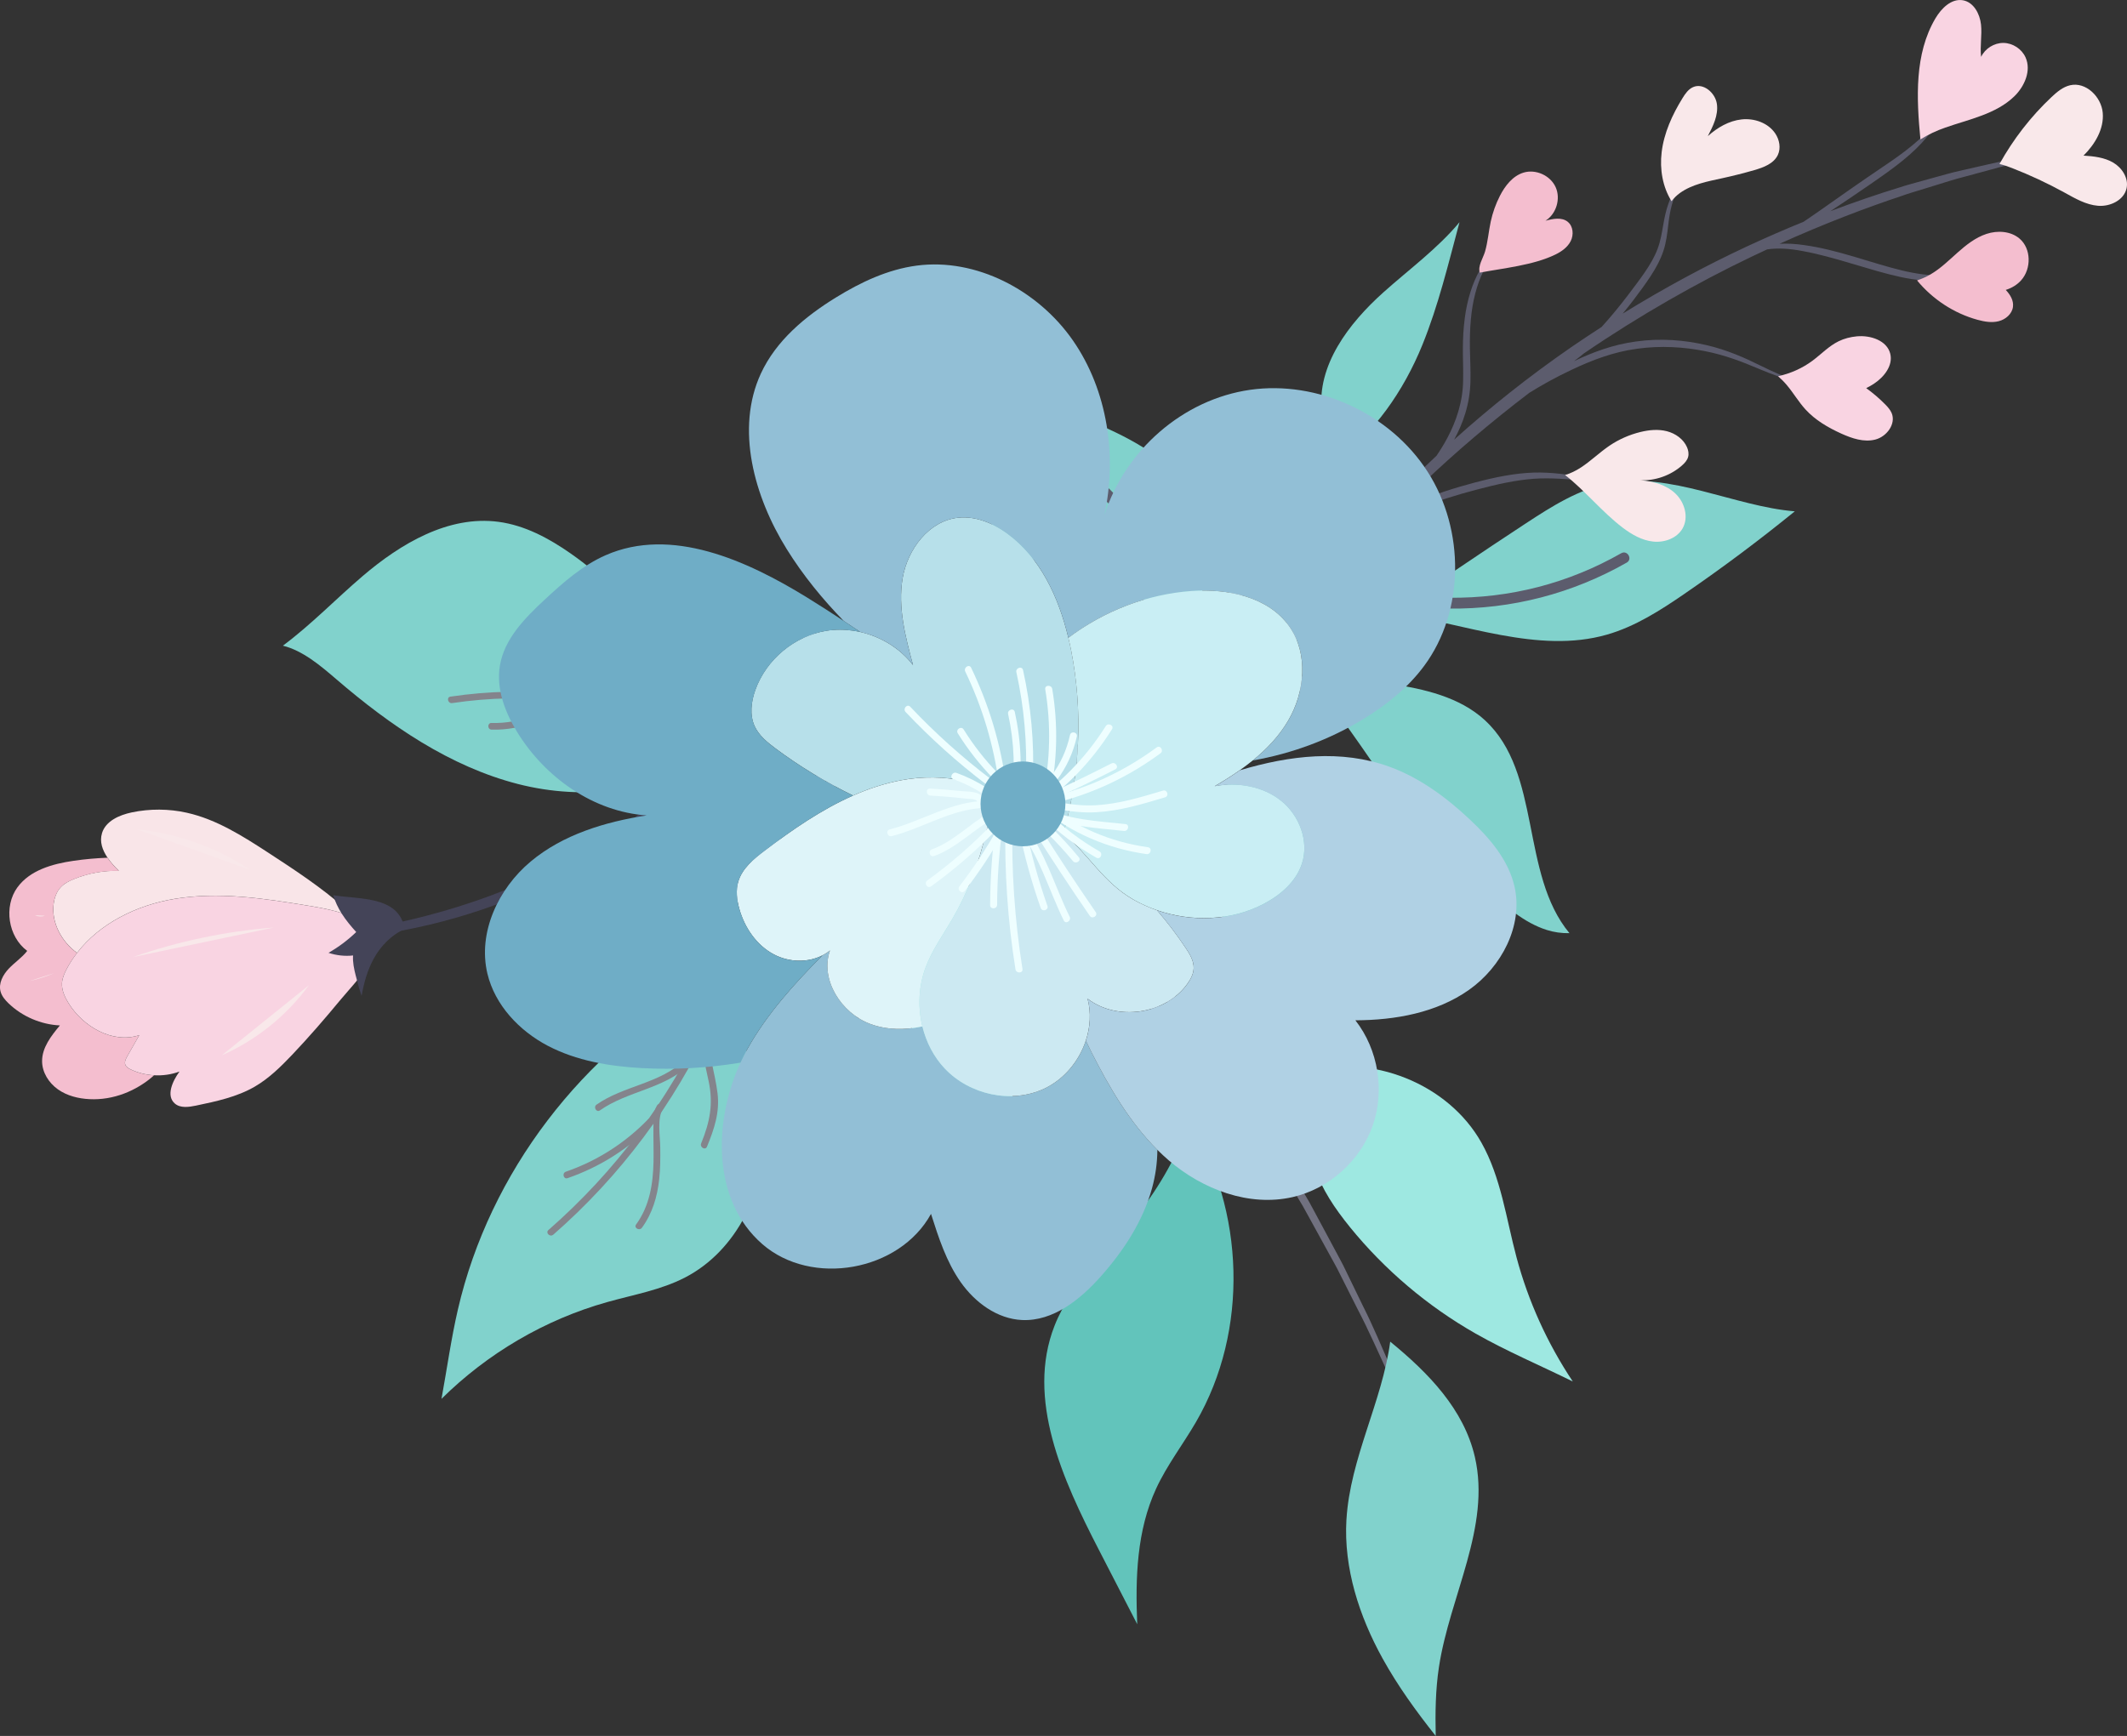 <?xml version="1.0" encoding="UTF-8"?>
<svg id="Capa_2" data-name="Capa 2" xmlns="http://www.w3.org/2000/svg" viewBox="0 0 697.9 569.75">
  <rect x="0" y="0" width="697.9" height="569.75" fill="#333333" stroke="none"/>
  <defs>
    <style>
      .cls-1 {
        fill: #444458;
      }

      .cls-2 {
        fill: #b7e0ea;
      }

      .cls-3 {
        fill: #def4f9;
      }

      .cls-4 {
        fill: #5c5c6d;
      }

      .cls-5 {
        fill: #b0d1e4;
      }

      .cls-6 {
        fill: #92bfd6;
      }

      .cls-7 {
        fill: #f4becf;
      }

      .cls-8 {
        fill: #81d2cc;
      }

      .cls-9 {
        fill: #f9e5e8;
      }

      .cls-10 {
        fill: #f9d4e2;
      }

      .cls-11 {
        fill: #62c4bb;
      }

      .cls-12 {
        fill: #84848c;
      }

      .cls-13 {
        fill: #cce9f2;
      }

      .cls-14 {
        fill: #eefeff;
      }

      .cls-15 {
        fill: #6fadc6;
      }

      .cls-16 {
        fill: #717180;
      }

      .cls-17 {
        fill: #c9eef4;
      }

      .cls-18 {
        fill: #9ee8e1;
      }

      .cls-19 {
        fill: #f9e8ea;
      }
    </style>
  </defs>
  <g id="Capa_1-2" data-name="Capa 1">
    <g>
      <g>
        <path class="cls-1" d="M76.62,306.36s2.56.11,7.2.32c1.16.06,2.44.12,3.85.18,1.41.03,2.94-.03,4.58-.05,3.29-.08,7.03.03,11.14-.39,2.06-.15,4.21-.31,6.46-.47,2.24-.18,4.56-.58,6.96-.87,1.2-.16,2.42-.32,3.66-.48.62-.09,1.25-.15,1.87-.26.62-.12,1.25-.24,1.89-.37,2.53-.49,5.14-.99,7.81-1.5,10.62-2.38,22.12-5.73,33.78-10.39,11.61-4.79,22.16-10.45,31.4-16.2,2.26-1.51,4.47-2.98,6.61-4.41.54-.36,1.07-.71,1.6-1.06.52-.36,1.01-.76,1.51-1.13,1-.75,1.98-1.5,2.94-2.22,1.91-1.48,3.84-2.81,5.56-4.26,1.71-1.46,3.35-2.85,4.92-4.19,3.22-2.58,5.8-5.28,8.21-7.51,1.18-1.14,2.32-2.16,3.31-3.16.96-1.02,1.85-1.95,2.64-2.79,3.19-3.34,5.06-5.13,5.24-4.98s-1.33,2.22-4.25,5.86c-.73.91-1.55,1.92-2.44,3.02-.93,1.07-2.01,2.17-3.14,3.38-2.3,2.38-4.8,5.23-7.95,7.97-1.54,1.41-3.16,2.88-4.85,4.42-1.7,1.52-3.61,2.93-5.52,4.48-.96.76-1.94,1.54-2.94,2.33-.5.39-.99.8-1.51,1.18-.53.37-1.06.74-1.6,1.11-2.15,1.49-4.37,3.03-6.64,4.6-9.29,5.99-20,11.85-31.82,16.72-11.87,4.74-23.65,7.95-34.5,10.05-2.73.43-5.39.86-7.97,1.27-.65.1-1.29.2-1.92.3-.64.09-1.28.13-1.91.19-1.26.12-2.51.23-3.73.34-2.45.2-4.8.5-7.07.57-2.28.06-4.46.11-6.55.16-4.16.21-7.93-.12-11.23-.23-1.65-.09-3.19-.12-4.6-.24-1.41-.16-2.69-.31-3.85-.44-4.61-.55-7.16-.85-7.16-.85Z"/>
        <path class="cls-9" d="M33.47,273.46c-.86,2.78.13,5.54,1.8,8.02,1.07,1.58,2.41,3.05,3.74,4.33-5.04-.14-10.11.79-14.78,2.7-1.57.64-3.13,1.43-4.29,2.66-1.39,1.47-2.09,3.48-2.34,5.48-.79,6.2,2.6,12.39,7.67,16.09,7.49-9.75,19.67-15.69,31.97-17.73,14.43-2.39,29.18-.2,43.6,2.19,4.04.67,10.33,1.7,15.21,3.95-.82-1.2-1.93-2.23-3.03-3.2-7.7-6.76-16.28-12.41-24.86-18-8.4-5.47-17.06-11.01-26.84-13.2-5.94-1.33-12.16-1.36-18.11-.11-4.07.86-8.52,2.82-9.74,6.79Z"/>
        <path class="cls-7" d="M5.73,291.21c-4.6,6.32-3.08,16.23,3.2,20.88-1.72,2.21-4.11,3.78-6.04,5.81-1.93,2.03-3.44,4.86-2.7,7.55.41,1.51,1.48,2.76,2.6,3.84,4.51,4.34,10.61,6.96,16.86,7.26-2.85,3.43-5.85,7.26-5.84,11.72,0,3.68,2.19,7.13,5.19,9.26s6.72,3.04,10.39,3.22c7.74.39,15.41-2.68,21.17-7.83-2.65-.15-5.28-.78-7.68-1.92-.72-.34-1.47-.78-1.76-1.52-.36-.93.15-1.96.65-2.83,1.31-2.3,2.61-4.59,3.92-6.89-8.74,2.87-18.46-2.76-23.27-10.6-1.22-2-2.24-4.25-2.08-6.59.11-1.56.75-3.03,1.47-4.42.99-1.91,2.16-3.69,3.45-5.38-5.07-3.7-8.46-9.9-7.67-16.09.26-2.01.96-4.01,2.34-5.48,1.16-1.24,2.72-2.02,4.29-2.66,4.67-1.92,9.73-2.84,14.78-2.7-1.33-1.29-2.68-2.76-3.74-4.33-3.73.14-7.45.47-11.14,1.01-6.9,1-14.29,3.07-18.4,8.71Z"/>
        <path class="cls-10" d="M21.82,318.14c-.72,1.39-1.36,2.86-1.47,4.42-.17,2.33.85,4.59,2.08,6.59,4.81,7.84,14.53,13.46,23.27,10.6-1.31,2.3-2.61,4.6-3.92,6.89-.49.87-1.01,1.89-.65,2.83.29.74,1.04,1.18,1.76,1.52,2.4,1.14,5.03,1.77,7.68,1.92,2.82.16,5.67-.24,8.32-1.22-2.3,3.16-4.48,7.95-1.52,10.5,1.82,1.57,4.56,1.17,6.92.68,6.65-1.39,13.43-2.82,19.3-6.23,4.65-2.7,8.53-6.52,12.24-10.42,5.48-5.77,10.69-11.8,15.76-17.93,3.62-4.39,8.42-9.07,10.66-14.41,2.69-6.41-.93-10.28-6.2-12.71-4.88-2.25-11.16-3.29-15.21-3.95-14.43-2.39-29.18-4.58-43.6-2.19-12.3,2.04-24.48,7.98-31.97,17.73-1.29,1.69-2.46,3.47-3.45,5.38Z"/>
        <path class="cls-19" d="M72.74,346.39c11.34-5.01,21.32-13.04,28.64-23.05"/>
        <path class="cls-19" d="M43.57,314.13c14.92-5.21,30.52-8.49,46.28-9.71"/>
        <path class="cls-19" d="M82.02,285.46c-11.02-7.36-23.87-11.96-37.06-13.26"/>
        <path class="cls-19" d="M26.81,348.52c4.17-1.46,8.34-2.92,12.52-4.39"/>
        <path class="cls-19" d="M9.75,321.98c2.72-.62,5.38-1.48,7.95-2.57"/>
        <path class="cls-19" d="M11.45,300.41c1.04.45,2.25.51,3.33.15"/>
        <path class="cls-1" d="M112.14,299.87c1.37,2.16,3.02,4.13,4.74,6.03-2.73,2.64-5.8,4.94-9.1,6.82,2.59.86,5.36,1.17,8.07.87-.17,2.13.32,4.46.86,6.56.58,2.24,1.18,4.52,1.93,6.72.75-4.22,1.89-8.36,3.92-12.11,2.28-4.21,5.83-7.89,10.16-9.8-.02-.23-.04-.47-.09-.69-2.09-10.15-14.65-9.09-23.29-10.44.63,2.13,1.61,4.17,2.8,6.04Z"/>
      </g>
      <g>
        <path class="cls-16" d="M389.71,405.19c.15-.71.31-1.49.49-2.35.16-.86.28-1.81.43-2.83.28-2.03.69-4.34.85-6.93.1-1.29.22-2.64.33-4.05.1-1.41.09-2.88.14-4.41.14-3.05-.04-6.31-.17-9.74-.47-6.85-1.5-14.36-3.39-22.08-1.96-7.69-4.55-14.82-7.3-21.11-1.47-3.11-2.82-6.08-4.35-8.73-.75-1.33-1.41-2.65-2.16-3.85-.75-1.2-1.48-2.35-2.17-3.45-.24-.4-.49-.78-.74-1.16.95,1.16,1.89,2.34,2.84,3.52,0,.31.68,1.71,2.33,3.78.84,1.04,1.96,2.23,3.35,3.47,14.03,18.27,26.4,36.44,37.06,53.49,2.8,4.68,5.53,9.23,8.18,13.66.66,1.11,1.32,2.21,1.98,3.3.64,1.1,1.23,2.22,1.83,3.31,1.21,2.19,2.39,4.35,3.56,6.48,1.17,2.12,2.32,4.21,3.44,6.26,1.11,2.06,2.28,4.04,3.25,6.06,2.02,4.02,3.96,7.88,5.82,11.56,3.83,7.31,6.77,14.17,9.55,20.1,1.36,2.98,2.68,5.73,3.81,8.3,1.09,2.59,2.08,4.95,2.97,7.08,1.8,4.25,3.22,7.54,4.21,9.77.99,2.22,1.56,3.37,1.65,3.34s-.29-1.26-1.11-3.55c-.82-2.29-2.07-5.66-3.71-9.98-.83-2.16-1.74-4.56-2.75-7.19-1.05-2.61-2.31-5.4-3.6-8.42-2.65-6.01-5.47-12.95-9.19-20.34-1.81-3.72-3.7-7.62-5.67-11.68-.95-2.05-2.1-4.05-3.19-6.13-1.11-2.07-2.24-4.18-3.39-6.32-1.15-2.14-2.32-4.32-3.51-6.54-.6-1.1-1.18-2.23-1.81-3.34-.65-1.1-1.3-2.21-1.95-3.33-2.63-4.47-5.33-9.07-8.11-13.78-9.21-14.94-19.76-30.73-31.61-46.66,4.1,2.37,9.06,4.6,14.36,7.1,6.05,2.87,12.61,6.22,19.24,10.14,13.3,7.78,24.16,16.69,30.88,24.26.88.91,1.65,1.84,2.38,2.71.72.88,1.44,1.68,2.06,2.48,1.19,1.62,2.28,2.98,3.08,4.16,1.58,2.37,2.46,3.68,2.46,3.68,0,0-.74-1.4-2.08-3.92-.69-1.25-1.65-2.71-2.72-4.45-.55-.86-1.21-1.72-1.87-2.67-.67-.94-1.37-1.94-2.2-2.92-6.25-8.14-16.97-17.88-30.51-25.8-6.74-3.99-13.43-7.31-19.6-10.08-6.19-2.76-11.75-5.01-16.13-7.47-.89-.49-1.71-.98-2.5-1.47-1.91-2.52-3.85-5.04-5.82-7.56-15.72-19.79-31.99-37.57-47.48-53.03-3.95-3.79-7.8-7.48-11.55-11.06-.94-.9-1.87-1.79-2.79-2.67-.55-.51-1.1-1-1.65-1.48,4.83,2.64,10.87,5.09,17.72,7.21,7.02,2.17,14.87,3.96,23.08,5.75,8.19,1.78,15.94,3.58,22.83,5.73,6.88,2.16,12.91,4.62,17.68,7.27,4.77,2.63,8.37,5.26,10.67,7.29.6.48,1.1.94,1.53,1.35.43.41.79.75,1.09,1.03.59.56.9.85.9.85,0,0-.28-.32-.81-.93-.27-.31-.6-.69-.99-1.13-.39-.45-.84-.96-1.41-1.49-2.13-2.24-5.56-5.19-10.25-8.19-4.68-3.02-10.71-5.88-17.64-8.33-6.93-2.45-14.76-4.45-22.98-6.24-8.21-1.78-16-3.48-22.94-5.48-6.93-2-13.03-4.25-17.9-6.67-2.39-1.16-4.48-2.33-6.29-3.43-.6-.61-1.13-1.11-1.58-1.49.98.64,1.55.94,1.63.85.25-.31-4.19-4.38-11.58-10.71-7.39-6.33-17.72-14.93-29.25-24.29-3.9-3.17-7.7-6.2-11.33-9.06-.04-.03-.07-.07-.1-.1-.84-.8-1.72-1.46-2.57-2-.81-.63-1.6-1.25-2.39-1.86-1.36-1.06-2.69-2.09-3.98-3.09-.52-.41-1.04-.81-1.55-1.22l-.38-.3-.18-.14-.12-.04-.49-.17c-.32-.12-.65-.23-.96-.35-.2-.19-.22.22-.3.41-.08.23-.12.44-.19.65-.23.82-.24,1.67.03,2.59.09.23.15.46.25.69.12.23.22.46.35.69l.44.67c.15.22.35.44.44.55.94,1.08,2,1.92,3,2.63,7.86,5.74,12.81,9.18,12.81,9.18,0,0-2.94-2.61-7.97-6.93.47.35.87.58,1.17.65.49.36.99.72,1.51,1.11,1.86,1.36,3.94,2.88,6.2,4.53,2.24,1.69,4.61,3.62,7.19,5.64,5.12,4.1,11.1,8.57,17.3,14.02,3.14,2.67,6.43,5.47,9.86,8.39,1.74,1.43,3.39,3.03,5.13,4.6,1.72,1.58,3.48,3.19,5.27,4.83,1.33,1.22,2.68,2.45,4.04,3.7.55.85,1.13,1.77,1.73,2.78,3.72,6.17,7.66,15.43,9.83,26.23,2.17,10.8,2.7,20.88,2.97,28.17.12,3.65.18,6.62.21,8.67.04,2.05.06,3.19.06,3.19,0,0,.14-1.13.39-3.17.24-2.04.54-5,.78-8.67.45-7.32.65-17.62-1.59-28.77-1.14-5.56-2.76-10.75-4.69-15.28-1.19-2.81-2.49-5.37-3.81-7.64.35.35.7.69,1.06,1.04,3.68,3.62,7.47,7.35,11.35,11.17,10.57,10.81,21.53,22.72,32.48,35.56.33.64,1.03,1.75,2.06,3.29.4.59.85,1.25,1.34,1.97.48.73.96,1.55,1.5,2.41,1.06,1.74,2.36,3.64,3.57,5.9.63,1.11,1.29,2.27,1.98,3.48.68,1.21,1.29,2.53,1.98,3.86,1.42,2.65,2.66,5.6,4.03,8.68,2.57,6.23,5.02,13.22,6.94,20.76,1.85,7.55,3.03,14.87,3.76,21.57.26,3.36.59,6.56.62,9.56.04,1.5.14,2.95.12,4.35-.02,1.4-.04,2.74-.06,4.02.03,2.57-.21,4.87-.32,6.91-.07,1.02-.11,1.97-.19,2.84-.1.87-.19,1.66-.27,2.38-.32,2.86-.49,4.45-.49,4.45,0,0,.34-1.56.94-4.38ZM306.71,242.79s-.03.07-.01.14c-.34-.3-.68-.6-1.02-.91.38.28.74.53,1.07.76-.01,0-.03,0-.04,0ZM246.9,194.95s.04-.12.1-.03l.28.26s.06.06.09.08c-.23-.02-.41-.04-.55-.04,0-.05,0-.1.02-.14.02-.05.03-.09.06-.13ZM247.08,196.2l-.09-.17c-.06-.11-.1-.22-.14-.33,0-.02,0-.03,0-.05.2.26.49.61.83,1.01.66.76,1.51,1.72,2.52,2.65-.05-.04-.1-.07-.15-.1-.08-.07-.16-.13-.24-.2-.93-.77-1.82-1.6-2.56-2.58l-.17-.24ZM255.45,202.92c.07-.09.1-.23.1-.41.67.63,1.31,1.24,1.92,1.8-.26-.18-.52-.36-.77-.53-.43-.3-.85-.58-1.26-.87Z"/>
        <path class="cls-8" d="M441.78,498.76c-.93,15.91,4.19,31.7,11.91,45.64,4.97,8.98,11,17.29,17.39,25.35-.17-7.57-.08-15.15,1.06-22.62,3.54-23.28,17.08-45.98,11.79-68.93-3.6-15.6-15.12-27.52-27.78-37.86-2.63,19.67-13.19,38.38-14.36,58.42Z"/>
        <path class="cls-11" d="M379.33,488.6c3.57-7.74,8.84-14.55,13.12-21.93,17.37-29.96,16-69.43-2.07-98.76-3.97,10.95-9.68,21.28-16.91,30.42-9.54,12.07-21.85,22.46-27.46,36.78-9.41,23.99,2.67,50.53,14.48,73.43,4.22,8.18,8.44,16.36,12.65,24.54-.65-15.28-.15-30.73,6.19-44.48Z"/>
        <path class="cls-18" d="M344.38,328.93c2-10.17-.55-20.81-5.15-30.09-3.11-6.29-7.13-12.06-11.42-17.63-10.73,12.08-28,21.36-30.23,37.35-.56,4.04-.06,8.14.55,12.17,3.89,26.1,11.76,51.6,23.21,75.38,2.06-20.06,7.37-39.78,15.71-58.14,2.82-6.21,6.01-12.35,7.32-19.03Z"/>
        <path class="cls-8" d="M392.33,296.02c16.93,12.5,40.74,5.99,61.43,9.88,2.62.49,5.19,1.16,7.7,1.96-8.01-8.58-15.41-17.74-22.07-27.41-5.43-7.89-10.83-16.5-19.45-20.66-7.48-3.61-16.39-3.24-24.31-.78-7.02,2.18-13.43,5.88-19.71,9.72,3.01,10.74,7.64,20.8,16.42,27.29Z"/>
        <path class="cls-18" d="M442.9,402.71c11.43,14.07,25.5,26,41.26,34.97,10.26,5.84,21.28,10.49,31.89,15.73-8.31-12.48-14.61-26.31-18.47-40.8-3.4-12.71-5.06-26.16-11.52-37.62-10.94-19.41-36.04-29.2-57.36-23.34.19,10.54-.66,21.31,2.56,31.28,2.36,7.33,6.8,13.8,11.65,19.78Z"/>
      </g>
      <g>
        <path class="cls-16" d="M443.79,237.98c-1.5-1.09-3.58-2.74-5.92-5.05-2.35-2.29-4.96-5.21-8.06-8.39-3.1-3.15-6.81-6.62-11.7-9.05-1.25-.55-2.47-1.11-3.78-1.46-1.26-.43-2.57-.7-3.84-.87-.45-.06-.89-.1-1.33-.14,6.08-1.44,12.82-2.58,19.96-3.52,7.48-.96,14.67-1.8,21.2-2.79,6.53-.98,12.4-2.12,17.25-3.37,4.86-1.24,8.71-2.52,11.32-3.53,1.31-.47,2.3-.93,2.98-1.2.68-.29,1.03-.43,1.03-.43,0,0-1.49.37-4.2,1.04-2.7.65-6.64,1.44-11.53,2.18-4.89.75-10.74,1.39-17.27,2-6.52.61-13.73,1.2-21.31,2.18-7.58.99-14.79,2.32-21.22,4.1-4.54,1.26-8.68,2.71-12.31,4.28-1.27.23-2.5.49-3.63.82-.41.11-.8.23-1.18.36,6.58-7.19,12.66-14.34,18.18-21.28,4.69-6.17,9.22-11.97,13.04-17.71,1.94-2.85,3.9-5.54,5.61-8.24,1.69-2.71,3.32-5.31,4.88-7.79,3.19-4.91,5.65-9.61,7.94-13.65,1.12-2.04,2.2-3.91,3.11-5.68.88-1.79,1.68-3.42,2.39-4.89,2.85-5.89,4.31-9.19,4.06-9.32s-2.17,2.95-5.42,8.59c-.81,1.41-1.7,2.98-2.69,4.7-1.01,1.7-2.17,3.52-3.38,5.49-2.46,3.92-5.07,8.48-8.39,13.26-1.61,2.42-3.3,4.95-5.05,7.59-1.76,2.63-3.77,5.26-5.75,8.04-3.9,5.61-8.49,11.29-13.21,17.33-5.32,6.5-11.11,13.21-17.34,19.98.23-.59.45-1.19.65-1.81,1.04-3.22,1.71-6.36,1.91-9.37.18-2.98-.12-5.75-.9-7.95-.72-2.22-1.92-3.79-2.87-4.65-.96-.88-1.69-1.09-1.85-.91-.43.45,1.41,2.39,2,6.26.33,1.91.32,4.29-.02,6.9-.36,2.6-1.09,5.53-2.05,8.49-1.38,4.27-3.06,8.12-4.69,11.31-2.77,2.86-5.61,5.72-8.54,8.56-12.79,12.25-25.73,23.11-37.9,32.48-6.19,4.54-12,8.97-17.72,12.7-2.84,1.9-5.52,3.83-8.21,5.52-2.69,1.68-5.28,3.29-7.75,4.83-4.88,3.18-9.53,5.65-13.53,7.98-2.01,1.14-3.87,2.24-5.61,3.19-.04.02-.07.04-.11.06-.69.33-1.37.66-2.03.94-1.81.79-3.48,1.52-4.99,2.19-3.06,1.25-5.52,2.2-7.17,2.91l-1.94.84,1.98.12c.39.02.68-.03.93-.1-.3.16-.46.24-.46.24,0,0,.25-.11.71-.32.18-.07.35-.14.52-.2,1.61-.41,3.67-.95,6.08-1.66,1.59-.53,3.34-1.12,5.24-1.75,1.9-.64,3.88-1.49,6.01-2.31,8.46-3.46,18.55-8.59,28.54-15.26,7.44-4.89,14.22-9.98,20.2-14.81,5.99-4.83,11.21-9.35,15.5-13.26.21-.19.4-.37.6-.55,7.9-6.37,15.93-13.34,23.84-20.92,2.81-2.73,5.53-5.48,8.19-8.23,2.3-1.29,5.34-2.9,9.13-4.5,1.15-.49,2.37-.98,3.64-1.46,2.36-.23,4.97-.37,7.78-.44,2.13-.03,4.33.04,6.52.39,1.09.18,2.18.41,3.24.8,1.09.3,2.14.79,3.21,1.26,4.22,2.09,7.85,5.09,11.15,7.93,3.3,2.84,6.32,5.48,9.07,7.46,2.74,1.99,5.18,3.29,6.89,4.07,1.75.72,2.72,1.04,2.72,1.04,0,0-.86-.56-2.42-1.58Z"/>
        <path class="cls-8" d="M487.21,236.37c-8.31-7.65-19.98-10.26-31.15-11.97-8.38-1.28-17.46-2.01-25.57-.13,11.84,12.47,20.42,28.33,31.49,41.76,7.84,9.5,16.99,17.8,26.12,26.07,5.83,5.29,11.92,10.73,19.42,13.12,2.37.75,4.92,1.11,7.44,1.05-16.2-19.53-9.02-52.67-27.76-69.9Z"/>
        <path class="cls-8" d="M478.89,72.92c-7.14,8.61-16.59,15.52-25.02,23.07-11.35,10.18-21.85,23.94-20.18,39.1.61,5.56,2.84,10.81,4.03,16.28,0,.04.01.08.02.11,13-8.86,22.89-23.34,28.94-38.23,5.29-13.02,8.56-26.75,12.21-40.34Z"/>
        <path class="cls-8" d="M394.23,166.21c-5.73-11.19-16.71-18.73-28.02-24.22s-23.39-9.42-34.15-15.92c-9.21-5.56-17.28-12.99-23.66-21.65-2.27,4.51-3.99,9.25-4.62,14.24-.84,6.64.25,13.39,2.13,19.81,6.01,20.53,20.4,38.48,39.13,48.81,14.32,7.9,31.05,11.26,47.33,9.79,6.6-8.29,6.82-21.17,1.86-30.86Z"/>
        <path class="cls-8" d="M552.74,194.86c12.42-8.51,24.48-17.54,36.16-27.04-19.75-1.59-40.85-13.07-60.89-9.2-9.96,1.93-18.78,7.53-27.26,13.09-14.68,9.62-29.21,19.46-43.6,29.52,23.28,3.29,47.5,13.52,70.08,7.07,9.28-2.65,17.55-7.97,25.51-13.43Z"/>
        <g>
          <path class="cls-4" d="M531.97,181.56c-17.35,9.89-36.55,14.85-56.52,14.62-2.3-.03-2.29,3.54,0,3.56,20.57.24,40.45-4.92,58.32-15.1,1.99-1.13.19-4.21-1.8-3.07h0Z"/>
          <path class="cls-4" d="M330.31,144.36c11.44,4.12,22.18,10,31.01,18.47,9.14,8.77,15.46,19.78,21.63,30.71,1.13,2,4.2.2,3.07-1.8-6.71-11.87-13.66-23.79-23.89-33.02-8.97-8.08-19.62-13.74-30.92-17.81-2.16-.78-3.05,2.67-.9,3.45h0Z"/>
        </g>
      </g>
      <g>
        <path class="cls-4" d="M648.98,87.92c-.09-.17-1.17.36-3.18.99-2,.64-4.98,1.34-8.73,1.44-3.74.13-8.2-.42-13.06-1.6-4.86-1.17-10.16-2.87-15.78-4.54-5.62-1.67-11.1-3.06-16.19-3.76-2.84-.42-5.59-.58-8.14-.44,14.7-6.63,28.42-11.84,40.43-15.83,1.79-.66,3.59-1.16,5.32-1.7,1.74-.54,3.43-1.06,5.07-1.56,3.3-1,6.38-2.04,9.32-2.77,2.93-.79,5.66-1.53,8.17-2.21,2.51-.69,4.8-1.34,6.89-1.79,8.33-1.97,12.92-3.19,12.87-3.46-.05-.27-4.74.43-13.21,1.93-2.12.34-4.45.87-7,1.45-2.55.58-5.32,1.22-8.3,1.9-2.99.63-6.12,1.58-9.46,2.48-1.67.46-3.39.94-5.15,1.43-1.76.5-3.58.96-5.4,1.58-7.09,2.17-14.77,4.78-22.89,7.86,3.91-2.55,8.25-5.51,12.85-8.67,3.91-2.7,7.64-5.3,10.87-7.93,3.24-2.62,5.95-5.27,7.95-7.72,2.02-2.44,3.34-4.65,4.12-6.21.42-.77.66-1.41.85-1.83.18-.42.28-.65.28-.65,0,0-.13.21-.37.6-.24.39-.57.98-1.08,1.69-.97,1.44-2.5,3.43-4.69,5.6-2.17,2.19-4.99,4.52-8.3,6.92-3.3,2.39-7.08,4.85-11,7.56-7.84,5.39-14.8,10.44-19.95,13.9-.1.07-.2.13-.3.2-6.07,2.47-12.34,5.19-18.76,8.18-13.12,6.13-26.82,13.46-40.61,21.98,1.17-1.43,2.34-2.88,3.49-4.39,2.02-2.66,3.94-5.26,5.69-7.92,1.74-2.66,3.24-5.42,4.18-8.26.96-2.86,1.25-5.66,1.56-8.18.29-2.54.63-4.83,1.21-6.89,1.12-4.13,2.78-7.25,4.06-9.29.64-1.03,1.19-1.79,1.57-2.31.39-.51.59-.78.59-.78,0,0-.23.24-.67.71-.43.48-1.06,1.19-1.8,2.16-1.47,1.94-3.44,4.96-4.9,9.15-.75,2.08-1.26,4.49-1.69,7.01-.45,2.52-.86,5.18-1.84,7.74-1.93,5.19-5.92,10.11-9.87,15.39-2.81,3.68-5.65,7.12-8.49,10.23-3.3,2.14-6.6,4.32-9.9,6.59-14.05,9.69-26.93,19.99-38.48,30.39,1.43-2.65,2.73-5.53,3.67-8.68,1.02-3.32,1.61-6.95,1.68-10.62.09-3.66-.14-7.17-.18-10.51-.06-3.35.03-6.57.31-9.62.54-6.09,1.98-11.47,4.01-15.63,1.99-4.19,4.44-7.13,6.3-8.95.94-.9,1.73-1.56,2.28-1.98.55-.42.84-.64.84-.64,0,0-.31.19-.9.55-.59.37-1.43.95-2.47,1.78-2.04,1.68-4.78,4.48-7.12,8.67-2.38,4.16-4.18,9.69-4.96,15.96-.41,3.13-.59,6.44-.6,9.85-.02,3.42.18,6.92.08,10.43-.08,7.01-2.3,13.42-5.15,18.79-1.12,2.11-2.33,4.07-3.57,5.88-2.31,2.17-4.57,4.33-6.76,6.49-.92.88-1.82,1.76-2.73,2.64-.87.91-1.73,1.81-2.59,2.71-1.71,1.8-3.4,3.57-5.06,5.32-3.35,3.47-6.48,6.95-9.44,10.37-5.95,6.81-11.25,13.35-16.01,19.38-.96,1.23-1.9,2.43-2.82,3.61-2.63,3.02-5.48,6.23-8.5,9.53-4.93,5.39-9.54,10.43-13.45,14.7-.97,1.06-1.91,2.06-2.79,3.02-.42.32-.82.74-1.15,1.28-.03.05-.04.11-.07.16-.15.19-.28.39-.42.59-.77.29-1.6.98-2.13,2.01-.57,1.13-.34,2.4.09,3.17,0,.02.02.02.03.04.03.79.25,1.52.58,2.08l.31.53.41-.33c1-.83,1.62-1.67,2.03-2.38.94-.65,2.06-1.57,3-2.79,1.38-1.78,2.35-3.51,2.68-4.66.29-.36.58-.73.88-1.11.66-.83,1.36-1.7,2.09-2.62,3.47-3.21,7.19-6.9,10.9-10.97,10.39-11.38,18.07-22.25,21.35-27.83,1.64-1.83,3.31-3.69,5.05-5.57,1.02-1.11,2.08-2.24,3.13-3.36.77-.57,1.59-1.16,2.48-1.76,3.67-2.5,8.36-4.98,13.8-7.21,5.44-2.23,11.65-4.17,18.25-5.9,6.61-1.75,12.93-3.16,18.77-3.57,5.82-.42,11.16.22,15.66.45,4.51.29,8.2.22,10.71-.08,1.26-.15,2.23-.3,2.88-.44.65-.13.99-.2.99-.2,0,0-.35.03-1.01.1-.66.08-1.63.14-2.89.17-2.51.07-6.12-.16-10.57-.75-4.45-.52-9.78-1.48-15.88-1.28-6.07.19-12.61,1.5-19.27,3.27-6.68,1.76-12.97,3.79-18.5,6.19-3.49,1.51-6.67,3.15-9.45,4.85.18-.18.35-.36.53-.54,1.69-1.7,3.4-3.42,5.13-5.16.87-.87,1.74-1.75,2.62-2.63.91-.85,1.83-1.7,2.76-2.56,10.4-9.9,22.1-19.93,34.88-29.65,4.01-2.48,8.71-5.12,14.05-7.62,6.26-2.95,13.37-5.75,21.22-6.79,7.83-1.11,15.47-.58,22.21.76,6.78,1.32,12.58,3.62,17.45,5.69,4.87,2.06,8.95,3.51,11.84,4.18,1.45.33,2.58.53,3.36.63.77.09,1.18.15,1.18.15,0,0-.4-.08-1.16-.25-.76-.17-1.87-.45-3.27-.89-2.82-.88-6.71-2.58-11.45-4.92-4.72-2.33-10.58-5-17.51-6.58-6.89-1.61-14.81-2.32-22.98-1.16-7.56,1-14.39,3.62-20.34,6.45.23-.17.47-.34.7-.52.84-.62,1.68-1.3,2.53-2,18.58-12.69,37.31-23.26,54.95-31.72,1.74-.83,3.46-1.64,5.17-2.43,3.43-.54,7.5-.28,11.9.58,4.92.9,10.24,2.39,15.83,4.06,5.6,1.66,10.95,3.31,15.97,4.39,5.02,1.09,9.73,1.5,13.65,1.14,3.93-.33,7-1.34,8.97-2.27,1.99-.93,2.91-1.74,2.84-1.86ZM398.89,235.4s0,0,0,.01c0,0,0,0,0,0,0,0,0,0,0,0ZM398.91,235.66s.1-.05.18-.09c-.06.04-.12.08-.18.12,0-.01,0-.03,0-.04ZM406.67,226.01s-.01-.03-.02-.04c.04-.04.08-.07.13-.11-.04.05-.07.1-.11.15Z"/>
        <path class="cls-19" d="M582.5,43.82c-2.33-3.49-6.87-5.08-11.04-4.63-4.17.45-7.98,2.68-11.1,5.49,1.72-3.29,3.49-6.86,2.98-10.54-.51-3.68-4.45-7.06-7.84-5.54-1.54.69-2.56,2.17-3.44,3.61-3.37,5.45-6.1,11.43-6.85,17.79-.66,5.52.31,11.36,3.25,16.03.78-1.02,1.71-1.93,2.73-2.67,4.05-2.92,9.16-3.83,14.04-4.9,3.49-.76,6.96-1.64,10.39-2.63,3.04-.88,6.37-2.12,7.72-4.98,1.05-2.23.53-4.97-.83-7.02Z"/>
        <path class="cls-10" d="M630.12,45.75c2.55-1.61,5.37-2.9,8.14-3.87,7.9-2.76,16.66-4.43,22.66-10.26,3.39-3.29,5.63-8.46,3.7-12.77-1.24-2.78-4.19-4.72-7.24-4.76s-6.04,1.82-7.35,4.58c-.41-3.52.34-7.09-.03-10.61s-2.41-7.32-5.89-7.96c-3.79-.69-7.11,2.61-9.07,5.93-6.9,11.7-6.23,26.1-4.92,39.73Z"/>
        <path class="cls-7" d="M660.48,100.73c.28-2.09-.87-3.99-2.36-5.58,1.94-.6,3.72-1.66,5.08-3.19,3.36-3.8,3.3-10.38-.57-13.66-2.9-2.46-7.19-2.73-10.81-1.54s-6.68,3.61-9.52,6.14c-2.84,2.53-5.58,5.23-8.86,7.15-1.4.82-2.89,1.47-4.43,1.98,5.1,6.19,12.11,10.81,19.85,12.93,2.26.62,4.67,1.04,6.94.46,2.27-.58,4.37-2.36,4.68-4.69Z"/>
        <path class="cls-19" d="M677.35,63.18c3.5,1.93,7.07,4.04,11.06,4.36,3.98.32,8.5-1.84,9.35-5.74.72-3.3-1.45-6.7-4.36-8.42-2.91-1.72-6.4-2.1-9.77-2.31,3.77-3.73,6.77-8.76,6.31-14.04-.46-5.28-5.55-10.25-10.71-9.05-2.36.55-4.3,2.19-6.07,3.85-6.8,6.39-12.57,13.84-17.1,22,1.41.31,2.78.81,4.13,1.33,5.89,2.3,11.64,4.98,17.18,8.03Z"/>
        <path class="cls-19" d="M549.74,161.99c-3.04-2.89-7.34-4.06-11.52-4.37,4.93.2,9.92-1.56,13.63-4.82.9-.79,1.76-1.71,2.06-2.87.27-1.04.05-2.16-.37-3.14-1.16-2.68-3.79-4.53-6.61-5.26s-5.82-.44-8.66.25c-3.61.88-7.07,2.4-10.15,4.48-3.29,2.22-6.14,5.06-9.47,7.22-1.58,1.02-3.32,1.89-5.13,2.42,6.56,5.13,12.15,12.14,18.87,17.25,2.97,2.26,6.34,4.21,10.05,4.6s7.81-1.09,9.65-4.33c2.07-3.64.69-8.54-2.35-11.42Z"/>
        <path class="cls-10" d="M620.68,135.57c-.46-1.09-1.28-1.99-2.11-2.84-1.92-1.95-4.01-3.74-6.24-5.34.9-.44,1.77-.94,2.61-1.5,3.29-2.19,6.22-5.93,5.29-9.76-1.06-4.38-6.49-6.17-10.98-5.74-2.07.2-4.12.7-5.98,1.62-3.19,1.56-5.68,4.22-8.53,6.35-3.35,2.5-7.24,4.22-11.32,5.12,1.04.92,2.03,1.91,2.92,2.98,2.12,2.53,3.8,5.42,6.02,7.87,3.21,3.54,7.45,6.01,11.8,7.98,3.52,1.59,7.44,2.92,11.18,1.95s6.83-5.14,5.34-8.7Z"/>
        <path class="cls-7" d="M514.41,72.8c-1.98-1.6-4.86-1.01-7.32-.35,3.56-2.22,5.07-7.23,3.33-11.05-1.74-3.82-6.5-5.97-10.52-4.75-3.57,1.09-6.07,4.32-7.77,7.65-1.36,2.66-2.37,5.51-3,8.43-.7,3.27-.94,6.62-1.87,9.84-.64,2.19-2.44,4.75-1.71,6.91,7.79-1.48,17.54-2.42,24.74-5.91,2.07-1,4.06-2.41,5.09-4.46,1.03-2.06.81-4.86-.97-6.3Z"/>
      </g>
      <g>
        <path class="cls-16" d="M204.02,239.24c.49.15,1.22.33,2.14.63,1.85.56,4.49,1.48,7.68,2.74,3.2,1.26,6.94,2.93,11.11,4.79,4.17,1.86,8.78,3.92,13.8,5.73,5.04,1.8,10.02,3.1,14.66,3.76,4.64.65,8.9.7,12.43.21,1.05-.14,2.02-.31,2.92-.51.43-.06.86-.13,1.31-.21.71-.12,1.45-.27,2.21-.45-.08.06-.15.11-.23.17-6.87,5.1-13.82,11.58-20.06,19.28-6.19,7.74-11.07,15.88-14.65,23.66-1.82,3.88-3.26,7.69-4.52,11.28-1.19,3.61-2.18,7.02-2.91,10.17-1.47,6.3-2.15,11.49-2.39,15.08-.24,3.6-.17,5.59.03,5.61.23.02.56-1.94,1.18-5.45.6-3.51,1.61-8.57,3.32-14.68.85-3.06,1.94-6.35,3.21-9.85,1.34-3.47,2.83-7.16,4.68-10.92,3.64-7.53,8.47-15.41,14.49-22.94,6.07-7.49,12.69-13.93,19.24-19.15,2.03-1.65,4.07-3.15,6.07-4.56.16-.06.33-.12.49-.19,3.7-1.43,7.62-3.34,11.61-5.45,3.82-2.02,7.38-4.05,10.66-5.8.75-.4,1.48-.79,2.2-1.16.91-.09,2.02-.31,3.23-.82,1.24-.52,2.59-1.34,3.8-2.61l2.07-2.16-2.98.84c-2.79.79-6.03,1.96-9.5,3.5-2.25,1-4.6,2.16-7.01,3.39-.92.4-1.85.81-2.82,1.27-2.93,1.35-6.05,3.02-9.34,4.92-.08.05-.16.1-.24.15-.94.44-1.87.87-2.78,1.27-3.51,1.54-6.76,2.68-9.54,3.44-.74.2-1.44.38-2.1.54-.59.05-1.2.1-1.84.13-3.36.18-7.38-.08-11.78-.86-4.4-.78-9.17-2.11-14.06-3.86-4.91-1.77-9.56-3.64-13.86-5.23-4.3-1.6-8.24-2.93-11.61-3.83-3.37-.92-6.14-1.46-8.07-1.74-.96-.16-1.71-.22-2.22-.29-.51-.06-.77-.09-.77-.09,0,0,.26.08.75.22Z"/>
        <path class="cls-8" d="M150.25,429.75c-2.24,9.69-3.6,19.58-5.39,29.36,15.06-14.92,33.92-26.01,54.34-31.75,8.63-2.43,17.62-3.96,25.58-8.08,17.13-8.86,26.64-28.97,26.11-48.25-.48-17.68-8.36-34.48-19.41-48.38-40.28,22.38-70.84,62.12-81.23,107.1Z"/>
        <path class="cls-8" d="M92.82,211.92c6.49,1.6,12.31,6.52,17.57,11.04,17.55,15.1,37.22,28.64,59.65,34.38,21.28,5.44,45.47,2.9,62.82-10.34-.39-1.35-.78-2.71-1.18-4.05-7.46-24.6-23.37-46.55-44.43-61.29-7.15-5-15.08-9.27-23.73-10.4-16.32-2.15-31.97,7.09-44.49,17.78-8.8,7.51-16.97,16.01-26.2,22.87Z"/>
        <g>
          <path class="cls-12" d="M148.36,230.76c24.64-3.69,49.81-.86,73.06,8.08,1.32.51,1.85-1.62.55-2.12-23.63-9.09-49.16-11.82-74.18-8.08-1.39.21-.81,2.32.57,2.12h0Z"/>
          <path class="cls-12" d="M187.88,228.74c-8.31,4.68-16.83,8.85-26.6,8.54-1.42-.04-1.4,2.15.01,2.19,10.14.31,19.07-3.99,27.71-8.85,1.23-.69.11-2.58-1.12-1.89h0Z"/>
          <path class="cls-12" d="M200.41,230.12c-10.64-6.62-20.77-13.86-29.99-22.35-1.04-.95-2.57.62-1.52,1.58,9.36,8.62,19.66,15.97,30.45,22.69,1.2.75,2.27-1.17,1.07-1.92h0Z"/>
          <path class="cls-12" d="M218.75,235.64c-6.89,5.19-14.51,8.72-22.93,10.59-1.38.31-.8,2.42.57,2.12,8.59-1.91,16.45-5.52,23.47-10.82,1.12-.84.01-2.74-1.11-1.89h0Z"/>
          <path class="cls-12" d="M220.69,235.69c-7.51-9.24-15.69-17.85-24.55-25.81-1.05-.94-2.58.63-1.52,1.58,8.85,7.96,17.04,16.57,24.55,25.81.89,1.09,2.41-.49,1.52-1.58h0Z"/>
          <path class="cls-12" d="M181.54,405.23c22.01-19.25,39.71-42.92,51.95-69.47.59-1.27-1.32-2.35-1.92-1.07-12.17,26.39-29.74,49.88-51.62,69.01-1.06.93.52,2.45,1.58,1.52h0Z"/>
          <path class="cls-12" d="M212.59,367.42c-7.6,7.79-16.64,13.57-26.93,17.14-1.33.46-.76,2.58.57,2.12,10.65-3.7,20.06-9.66,27.93-17.73.98-1.01-.59-2.54-1.58-1.52h0Z"/>
          <path class="cls-12" d="M215.6,362.79c-1.3,2.12-1.17,4.46-1.2,6.9-.06,3.85.11,7.71.03,11.56-.15,7.36-1.3,14.55-5.72,20.63-.83,1.14,1.09,2.2,1.92,1.07,3.42-4.7,5.03-10.13,5.66-15.88.38-3.47.39-6.96.35-10.45-.03-3.63-1.1-9.53.88-12.76.74-1.2-1.18-2.27-1.92-1.07h0Z"/>
          <path class="cls-12" d="M224.52,347.99c-7.97,7.69-19.87,8.3-28.78,14.55-1.15.81-.04,2.7,1.11,1.89,9.1-6.39,21.06-7.03,29.24-14.92,1.02-.98-.56-2.5-1.58-1.52h0Z"/>
          <path class="cls-12" d="M230.31,338.68c-.22,5.58,1.02,10.69,2.19,16.11,1.62,7.52.42,13.47-2.44,20.48-.53,1.29,1.38,2.38,1.92,1.07,2.36-5.78,4.23-11.24,3.45-17.57-.84-6.82-3.19-13.13-2.92-20.1.05-1.41-2.14-1.4-2.19,0h0Z"/>
        </g>
      </g>
      <g>
        <path class="cls-6" d="M250.07,408.28c16.21,14.15,45.08,9,55.41-9.88,2.48,7.79,5.03,15.72,9.74,22.41,4.7,6.69,11.99,12.07,20.16,12.43,10.17.45,19.05-6.7,25.81-14.31,7.46-8.4,13.8-18.05,16.79-28.88,1.14-4.11,1.75-8.4,1.77-12.67-9.16-9.11-15.81-20.57-21.68-32.14-.62-1.22-1.19-2.46-1.79-3.69-2.23,6.77-7.17,12.73-13.66,15.77-10.75,5.03-24.51,1.99-32.64-6.65-3.63-3.85-6.08-8.67-7.33-13.8-5.75,1.23-11.67,1.22-17.15-.83-9.5-3.55-16.51-14.53-13.16-24.11-.77.64-1.6,1.17-2.48,1.62-9.33,9.42-18.19,19.18-24.62,30.71-.81,1.46-1.57,2.96-2.28,4.5-9.1,19.78-9.09,45.38,7.11,59.51Z"/>
        <path class="cls-3" d="M254,313.28c4.87,2.55,11.04,2.77,15.85.27.87-.45,1.71-.99,2.48-1.62-3.35,9.57,3.66,20.55,13.16,24.11,5.48,2.05,11.39,2.06,17.15.83-1.55-6.38-1.23-13.25,1.08-19.4,2.09-5.58,5.6-10.49,8.62-15.63,5.26-8.97,8.88-18.65,11.23-28.76,2.49-10.71,5.21-10.96,11.94-7.58-10.4-9.12-26.01-12.04-39.9-9.4-5.45,1.04-10.68,2.78-15.72,5.01-10.37,4.58-19.96,11.21-29.04,18.11-3.58,2.72-7.33,5.78-8.61,10.1-.85,2.87-.49,5.98.31,8.87,1.73,6.26,5.69,12.07,11.44,15.09Z"/>
        <path class="cls-2" d="M254.46,245.65c7.97,5.94,16.51,11.1,25.44,15.45,5.05-2.23,10.27-3.97,15.72-5.01,13.88-2.64,29.5.28,39.9,9.4,1.9.95,4.1,2.18,6.72,3.55,2.52,1.32,4.71,2.85,6.69,4.49,5.47-19.44,6.43-40.16,2.55-59.98-.28-1.41-.59-2.82-.93-4.22-3.18-13.29-9.17-26.3-20.12-34.27-4.64-3.38-10.32-5.75-16.03-5.15-9.6,1.02-16.62,10.34-18.24,19.86s.91,19.2,3.42,28.52c-4.24-5.52-10.52-9.33-17.3-10.87-.75-.17-1.51-.31-2.28-.43-2.9-.43-5.85-.45-8.76.01-10.54,1.67-19.88,9.45-23.44,19.51-1.35,3.8-1.88,8.13-.21,11.8,1.4,3.08,4.14,5.31,6.86,7.33Z"/>
        <path class="cls-13" d="M309.97,350.67c8.13,8.64,21.9,11.68,32.64,6.65,6.49-3.04,11.42-9,13.66-15.77,1.47-4.44,1.78-9.23.58-13.77,9.78,7.5,25.6,5.13,32.75-4.9,1.09-1.52,2.01-3.26,2.06-5.13.07-2.35-1.22-4.51-2.52-6.48-2.9-4.37-6.07-8.55-9.49-12.51-2.67-.92-5.24-2.07-7.69-3.45-9.97-5.66-14.66-14.81-23.04-21.76-1.98-1.65-4.17-3.17-6.69-4.49-2.62-1.38-4.82-2.6-6.72-3.55-6.73-3.38-9.45-3.13-11.94,7.58-2.35,10.11-5.97,19.79-11.23,28.76-3.02,5.14-6.52,10.05-8.62,15.63-2.31,6.15-2.63,13.03-1.08,19.4,1.25,5.13,3.71,9.95,7.33,13.8Z"/>
        <path class="cls-6" d="M299.58,218.3c-2.51-9.32-5.04-19-3.42-28.52s8.64-18.84,18.24-19.86c5.71-.6,11.38,1.77,16.03,5.15,10.95,7.96,16.94,20.98,20.12,34.27,11.7-8.8,25.89-14.33,40.51-15.36,11.87-.84,25.22,1.94,32.04,11.69,6.24,8.92,5.08,21.51-.44,30.89-2.98,5.06-7.03,9.31-11.58,13.02,12.86-2.25,25.25-6.86,36.34-13.63,7.57-4.62,14.61-10.29,19.9-17.45,13.18-17.84,13.44-44.46,1.1-63.68-12.34-19.22-36.25-30.03-58.25-26.88-22,3.15-41.03,19.81-47.81,41.14,4.19-19.33,1.13-40.85-10.34-57.37-11.48-16.52-31.81-27.1-51.21-24.54-9.55,1.26-18.42,5.46-26.57,10.49-10.06,6.2-19.58,14.11-24.59,24.94-8.36,18.09-2.26,40.36,8.53,57.69,5.33,8.57,11.68,16.32,18.66,23.51,1.83,1.2,3.65,2.41,5.46,3.64,6.78,1.53,13.06,5.35,17.3,10.86Z"/>
        <path class="cls-17" d="M371.97,295.3c2.44,1.38,5.02,2.54,7.69,3.45,11.29,3.89,24.16,3.5,34.8-2.01,5.62-2.91,10.82-7.36,12.75-13.39,2.34-7.31-.87-15.74-6.85-20.54s-14.26-6.2-21.8-4.79c2.81-1.62,5.57-3.36,8.24-5.24,1.46-1.03,2.89-2.1,4.27-3.22,4.56-3.71,8.61-7.96,11.58-13.02,5.52-9.38,6.68-21.97.44-30.89-6.82-9.75-20.17-12.52-32.04-11.69-14.61,1.03-28.8,6.56-40.51,15.36.34,1.41.65,2.81.93,4.22,3.88,19.82,2.92,40.54-2.55,59.98,8.38,6.95,13.07,16.11,23.04,21.76Z"/>
        <path class="cls-15" d="M179.72,343.22c9.41,4.94,20.16,6.74,30.77,7.33,10.85.6,21.75-.01,32.47-1.78.71-1.54,1.46-3.04,2.28-4.5,6.43-11.53,15.29-21.3,24.62-30.71-4.81,2.5-10.98,2.28-15.85-.27-5.75-3.02-9.71-8.83-11.44-15.09-.8-2.89-1.16-5.99-.31-8.87,1.28-4.32,5.02-7.38,8.61-10.1,9.08-6.9,18.67-13.54,29.04-18.11-8.93-4.35-17.47-9.52-25.44-15.45-2.71-2.02-5.46-4.25-6.85-7.33-1.67-3.67-1.14-8,.21-11.8,3.56-10.06,12.9-17.83,23.44-19.51,2.9-.46,5.86-.44,8.76-.01.76.11,1.52.26,2.28.43-1.81-1.23-3.64-2.44-5.46-3.64-3.91-2.58-7.84-5.12-11.82-7.57-20.02-12.37-44.75-23.48-66.3-14.02-7.57,3.32-13.89,8.91-19.95,14.53-6.52,6.05-13.24,12.86-14.74,21.62-1.31,7.63,1.65,15.4,5.71,21.99,9.16,14.87,25.02,26.09,42.44,27.26-13.67,2.13-27.47,6.27-38.08,15.15s-17.39,23.3-14.19,36.76c2.46,10.33,10.42,18.77,19.83,23.71Z"/>
        <path class="cls-5" d="M379.75,377.38c1.2,1.19,2.43,2.34,3.72,3.45,11.13,9.56,26.37,15.33,40.67,12.06,11.91-2.73,22.14-11.85,26.23-23.36,4.08-11.51,1.88-25.04-5.65-34.66,13.07-.05,26.6-2.45,37.28-9.99,10.68-7.54,17.81-21.07,14.95-33.83-1.96-8.76-8.14-15.95-14.68-22.09-7.71-7.24-16.4-13.69-26.34-17.3-15.86-5.76-32.68-3.75-49.13,1.15-2.67,1.88-5.44,3.62-8.24,5.24,7.54-1.41,15.81-.01,21.8,4.79,5.99,4.8,9.2,13.23,6.85,20.54-1.93,6.02-7.14,10.48-12.75,13.39-10.64,5.51-23.51,5.89-34.8,2.01,3.42,3.97,6.6,8.15,9.49,12.51,1.3,1.96,2.59,4.12,2.52,6.48-.06,1.87-.98,3.6-2.06,5.13-7.15,10.03-22.98,12.4-32.75,4.9,1.2,4.55.89,9.33-.58,13.77.6,1.23,1.18,2.47,1.79,3.69,5.87,11.57,12.53,23.03,21.68,32.14Z"/>
        <g>
          <path class="cls-14" d="M359.51,299.34c-6.51-9.43-12.8-19-18.88-28.72-.79-1.26-2.72,0-1.93,1.25,6.08,9.71,12.37,19.28,18.88,28.72.84,1.22,2.77-.03,1.93-1.25h0Z"/>
          <path class="cls-14" d="M350.97,300.87c-5.03-10.2-7.94-21.28-15.08-30.32-.91-1.15-2.85.09-1.93,1.25,7.12,9.01,10.07,20.15,15.08,30.32.65,1.33,2.58.06,1.93-1.25h0Z"/>
          <path class="cls-14" d="M343.67,297.3c-3.04-8.63-5.45-17.41-7.24-26.39-.29-1.45-2.48-.74-2.2.7,1.78,8.98,4.19,17.76,7.24,26.39.49,1.4,2.69.7,2.2-.7h0Z"/>
          <path class="cls-14" d="M335.49,318.02c-2.56-16.12-3.66-32.3-3.28-48.62.03-1.48-2.27-1.37-2.3.11-.38,16.31.71,32.5,3.28,48.62.23,1.45,2.53,1.35,2.3-.11h0Z"/>
          <path class="cls-14" d="M327.17,296.95c.04-8.75.66-17.45,1.85-26.11.2-1.46-2.05-1.95-2.25-.48-1.22,8.86-1.86,17.76-1.9,26.7,0,1.49,2.29,1.37,2.3-.11h0Z"/>
          <path class="cls-14" d="M325.29,270.74c-6.49,6.7-13.48,12.77-21.04,18.24-1.2.87.05,2.8,1.25,1.93,7.73-5.59,14.87-11.79,21.51-18.64,1.03-1.06-.69-2.59-1.72-1.53h0Z"/>
          <path class="cls-14" d="M324.52,266.82c-6.48,3.66-11.64,9.36-18.73,11.94-1.39.51-.7,2.7.7,2.2,7.31-2.66,12.61-8.43,19.29-12.2,1.29-.73.03-2.66-1.26-1.93h0Z"/>
          <path class="cls-14" d="M322.94,262.85c-11.09.37-20.49,6.65-31.02,9.37-1.44.37-.73,2.56.7,2.2,10.32-2.67,19.56-8.9,30.43-9.27,1.48-.05,1.37-2.35-.11-2.3h0Z"/>
          <path class="cls-14" d="M322.52,261.7c-1.51-2.12-4.87-1.82-7.2-2.07-3.38-.36-6.77-.62-10.16-.82-1.48-.08-1.36,2.22.11,2.3,2.75.16,5.49.36,8.23.63,1.19.12,2.39.25,3.58.39.89.1,2.92,0,3.51.82.86,1.2,2.79-.04,1.93-1.25h0Z"/>
          <path class="cls-14" d="M324.96,255.6c-9.42-7.17-18.16-15.04-26.29-23.64-1.02-1.07-2.54.65-1.53,1.72,8.13,8.6,16.88,16.46,26.29,23.64,1.17.89,2.71-.82,1.53-1.72h0Z"/>
          <path class="cls-14" d="M327.32,253.68c-4.23-4.36-7.92-9.1-11.13-14.26-.78-1.26-2.71,0-1.93,1.25,3.32,5.33,7.16,10.22,11.53,14.73,1.03,1.06,2.56-.66,1.53-1.72h0Z"/>
          <path class="cls-14" d="M342.96,226.23c1.94,11.69,1.68,23.38-.82,34.97-.31,1.45,1.94,1.93,2.25.48,2.54-11.77,2.85-23.67.87-35.56-.24-1.45-2.54-1.35-2.3.11h0Z"/>
          <path class="cls-14" d="M333.49,220.62c2.57,11.65,3.58,23.38,3.11,35.3-.06,1.48,2.24,1.36,2.3-.11.48-12.1-.61-24.06-3.22-35.88-.32-1.45-2.51-.74-2.2.7h0Z"/>
          <path class="cls-14" d="M330.78,234.36c2.06,9.4,2.39,18.84.99,28.36-.21,1.46,2.04,1.95,2.25.48,1.45-9.9,1.1-19.76-1.05-29.53-.32-1.45-2.51-.74-2.2.69h0Z"/>
          <path class="cls-14" d="M316.72,220.42c5.64,11.74,9.31,24.03,11.06,36.93.2,1.46,2.5,1.36,2.3-.11-1.8-13.31-5.61-25.97-11.43-38.08-.64-1.33-2.57-.07-1.93,1.25h0Z"/>
          <path class="cls-14" d="M362.81,238.32c-6.71,10.65-15.35,19.38-25.9,26.26-1.24.81.01,2.74,1.25,1.93,10.88-7.09,19.78-16.17,26.7-27.16.79-1.25-1.27-2.28-2.06-1.03h0Z"/>
          <path class="cls-14" d="M379.52,245.31c-12.72,9.36-26.9,15.32-42.5,17.75-1.45.23-1.35,2.53.11,2.3,16.01-2.49,30.6-8.51,43.64-18.12,1.19-.87-.06-2.81-1.25-1.93h0Z"/>
          <path class="cls-14" d="M381.59,259.48c-7.19,2.16-14.45,4.38-21.99,4.8-7.56.42-14.78-1.39-22.01-3.32-1.44-.38-1.91,1.87-.48,2.25,7.43,1.98,14.85,3.8,22.59,3.37,7.73-.43,15.21-2.68,22.58-4.9,1.42-.43.72-2.62-.69-2.2h0Z"/>
          <path class="cls-14" d="M376.66,278.07c-12.33-1.74-23.61-6.56-33.35-14.31-1.15-.92-2.69.8-1.53,1.72,10.05,8,21.68,13.04,34.4,14.84,1.46.21,1.95-2.04.48-2.25h0Z"/>
          <path class="cls-14" d="M369.27,270.47c-8.97-1-19.61-1.34-27.6-5.9-1.29-.73-2.32,1.32-1.04,2.06,8.23,4.69,18.95,5.07,28.16,6.09,1.46.16,1.95-2.09.48-2.25h0Z"/>
          <path class="cls-14" d="M360.77,279.44c-6.37-3.65-12.13-8.05-17.34-13.22-1.05-1.04-2.58.68-1.53,1.72,5.35,5.31,11.3,9.81,17.83,13.56,1.29.74,2.32-1.32,1.03-2.06h0Z"/>
          <path class="cls-14" d="M364.69,250.56c-6.24,3.2-12.55,6.27-18.92,9.2-1.33.61-.65,2.81.7,2.2,6.56-3.02,13.05-6.17,19.48-9.46,1.32-.67.05-2.6-1.25-1.93h0Z"/>
          <path class="cls-14" d="M326.89,272.67c-3.6,6.36-7.62,12.42-12.08,18.21-.9,1.17.81,2.71,1.72,1.53,4.58-5.95,8.71-12.18,12.41-18.71.73-1.29-1.33-2.32-2.06-1.04h0Z"/>
          <path class="cls-14" d="M351.08,241.25c-1.08,4.91-3.12,9.42-6.15,13.44-.88,1.18.83,2.72,1.72,1.53,3.26-4.34,5.51-9.18,6.68-14.49.32-1.45-1.93-1.93-2.25-.48h0Z"/>
          <path class="cls-14" d="M323.61,258.48c-3.08-1.97-6.33-3.57-9.76-4.81-1.38-.5-2.43,1.55-1.04,2.06,3.43,1.24,6.69,2.85,9.76,4.81,1.25.8,2.28-1.26,1.04-2.06h0Z"/>
          <path class="cls-14" d="M353.98,281.37c-2.71-3.27-5.56-6.4-8.58-9.39-1.05-1.04-2.58.68-1.53,1.72,2.88,2.84,5.6,5.8,8.18,8.92.93,1.13,2.88-.11,1.93-1.25h0Z"/>
        </g>
        <circle class="cls-15" cx="335.65" cy="263.84" r="13.92"/>
      </g>
    </g>
  </g>
</svg>